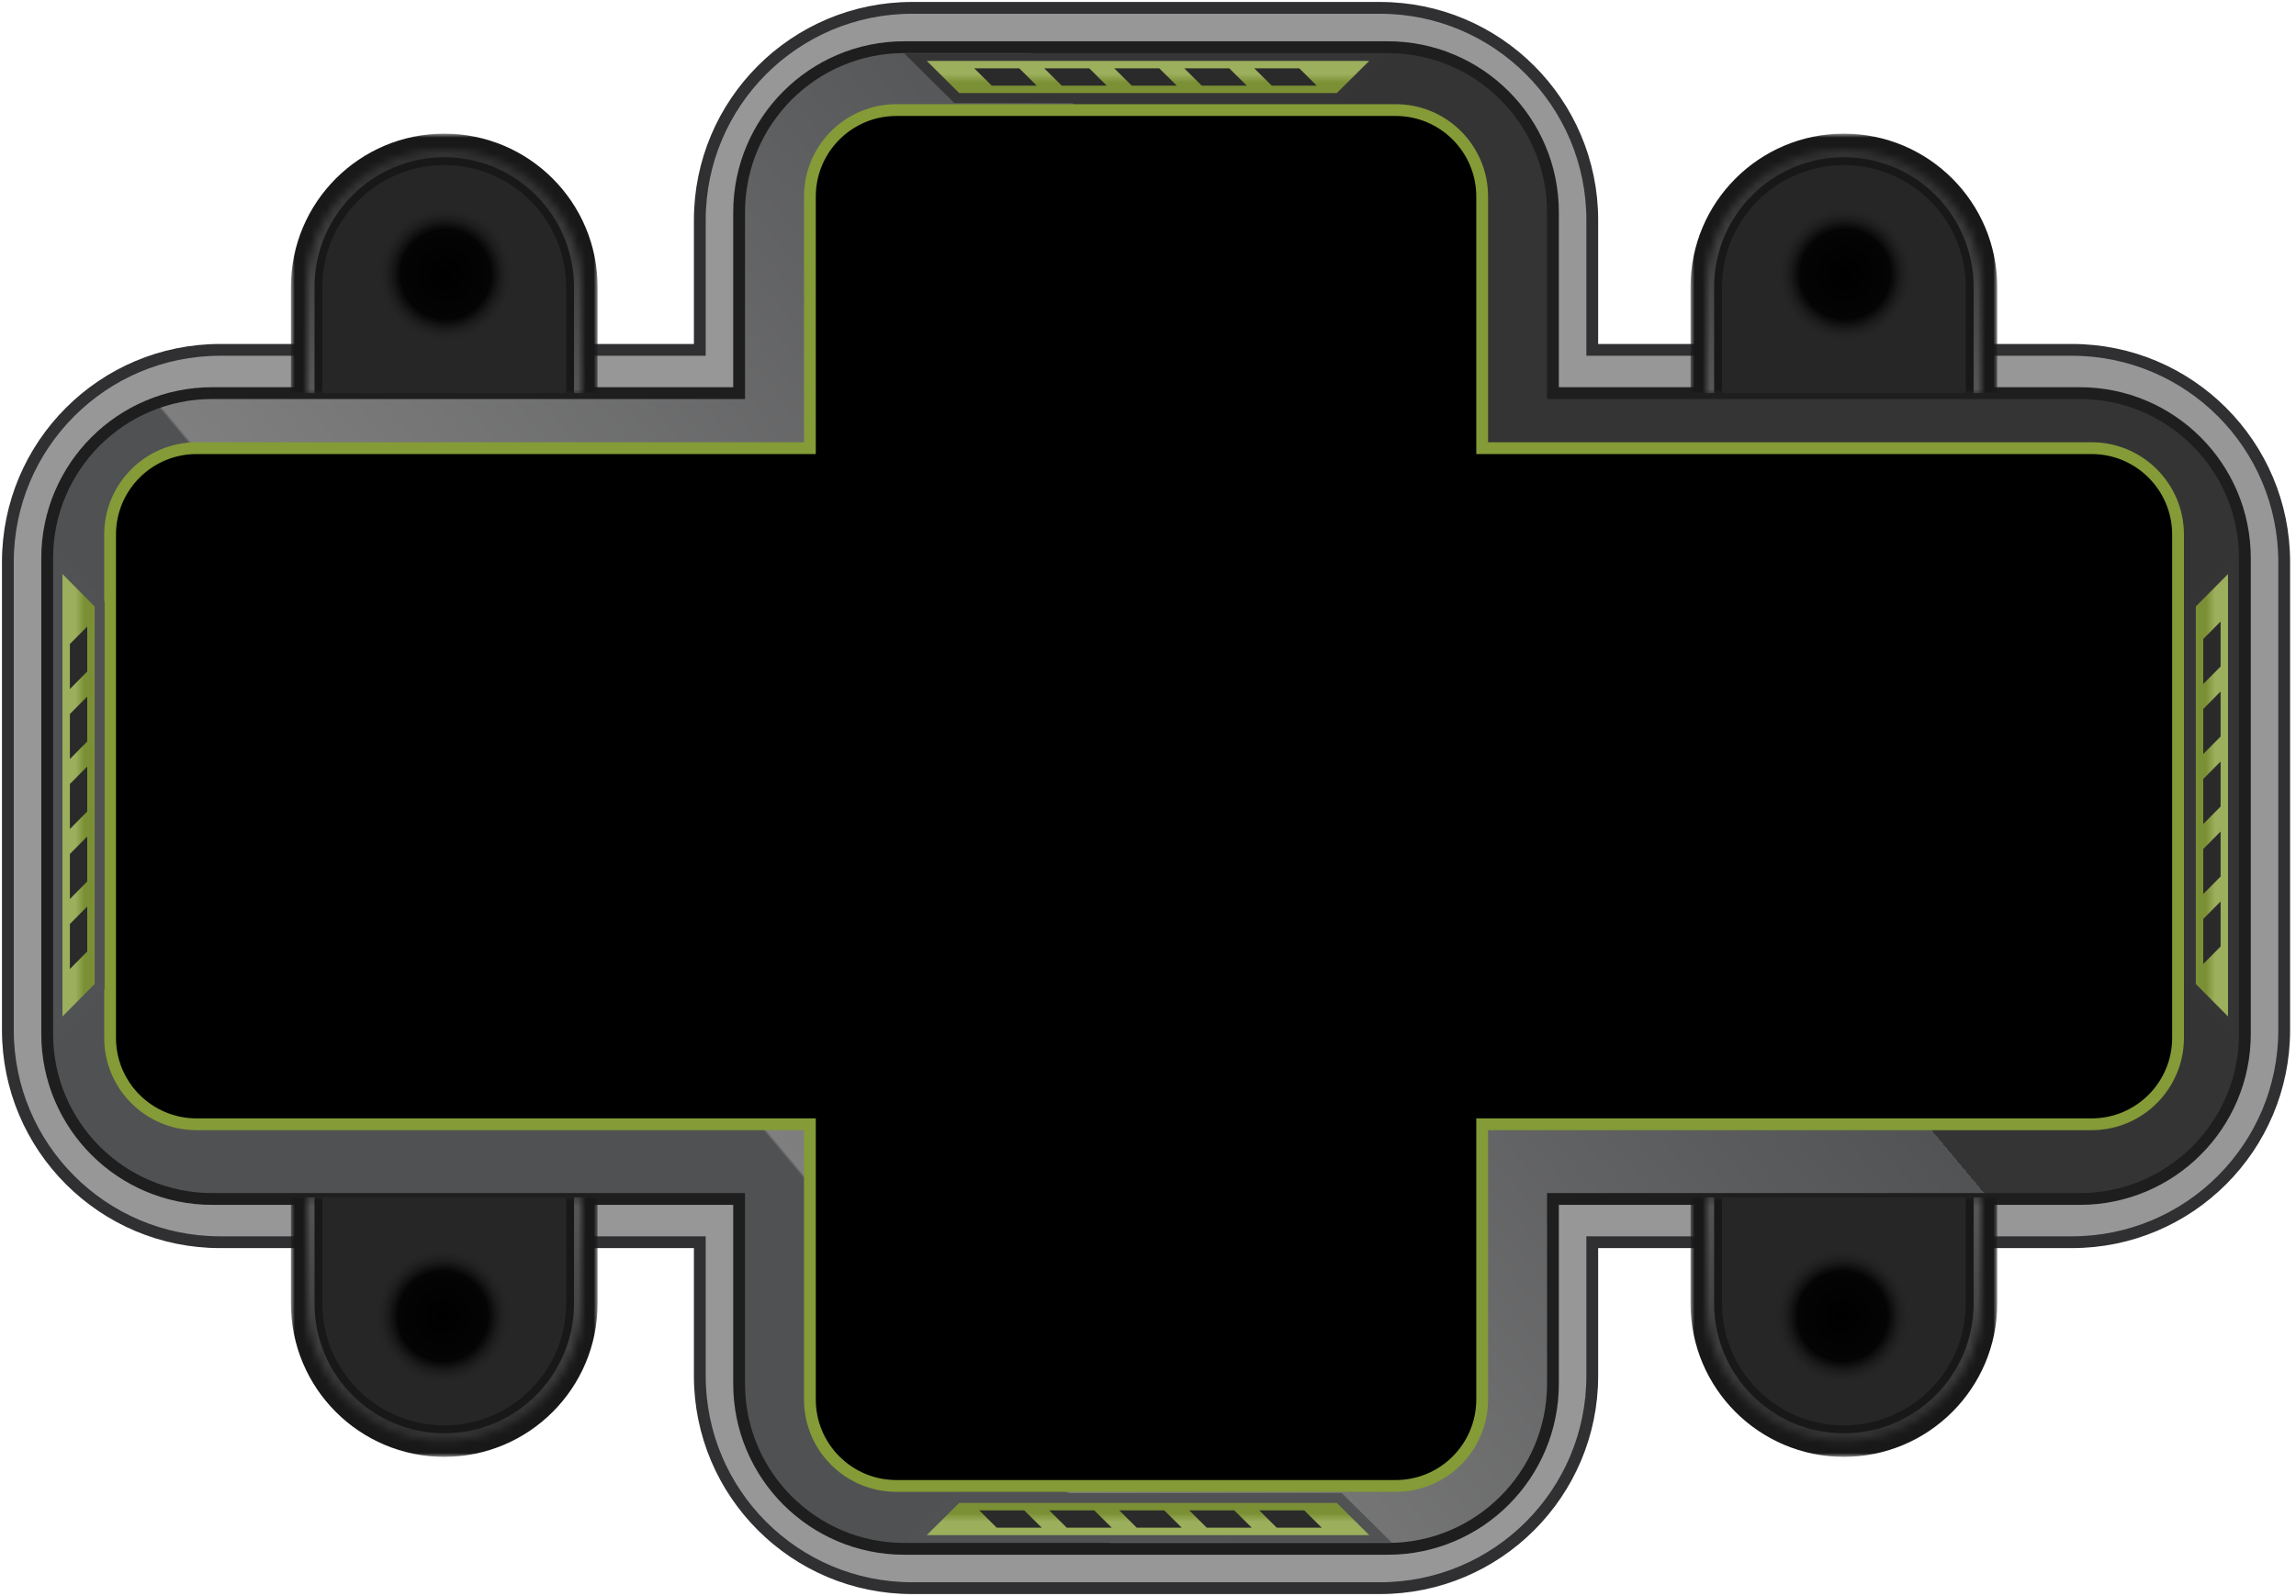 <svg width="292" height="203" viewBox="0 0 292 203" fill="none" xmlns="http://www.w3.org/2000/svg">
<path d="M89 44.5V28C89 13.088 101.088 1 116 1H175.5C190.412 1 202.5 13.088 202.5 28V44.5H263.5C278.412 44.5 290.5 56.588 290.5 71.5V131C290.5 145.912 278.412 158 263.5 158H202.5V175C202.5 189.912 190.412 202 175.5 202H116C101.088 202 89 189.912 89 175V158H28C13.088 158 1 145.912 1 131L1 71.5C1 56.588 13.088 44.5 28 44.5H89Z" fill="#979797" stroke="#302F31" stroke-width="1.5"/>
<path d="M94 50V27C94 15.402 103.402 6 115 6H176.5C188.098 6 197.5 15.402 197.5 27V50H264.5C276.098 50 285.5 59.402 285.5 71V131.5C285.5 143.098 276.098 152.5 264.5 152.5H197.5V176C197.5 187.598 188.098 197 176.5 197H115C103.402 197 94 187.598 94 176V152.5H27C15.402 152.5 6 143.098 6 131.5L6 71C6 59.402 15.402 50 27 50H94Z" fill="url(#paint0_linear_431_141)" stroke="#1E1E1E" stroke-width="1.5"/>
<path d="M103 57V25C103 18.925 107.925 14 114 14H177.5C183.575 14 188.5 18.925 188.5 25V57H266C272.075 57 277 61.925 277 68V132C277 138.075 272.075 143 266 143H188.5V178C188.5 184.075 183.575 189 177.5 189H114C107.925 189 103 184.075 103 178V143H25C18.925 143 14 138.075 14 132V68C14 61.925 18.925 57 25 57H103Z" fill="black" stroke="#849B37" stroke-width="1.5"/>
<path d="M121.359 13.098L115 6.8H177L170.641 13.098H121.359Z" fill="#363536"/>
<path d="M121.995 11.839L117.862 7.745H174.138L170.005 11.839H121.995Z" fill="url(#paint1_linear_431_141)"/>
<path d="M126.128 10.894L123.903 8.689H129.626L131.851 10.894H126.128Z" fill="#2A2A2A"/>
<path d="M135.031 10.894L132.805 8.689H138.528L140.754 10.894H135.031Z" fill="#2A2A2A"/>
<path d="M143.933 10.894L141.708 8.689H147.431L149.656 10.894H143.933Z" fill="#2A2A2A"/>
<path d="M152.836 10.894L150.61 8.689H156.333L158.559 10.894H152.836Z" fill="#2A2A2A"/>
<path d="M161.738 10.894L159.513 8.689H165.236L167.462 10.894H161.738Z" fill="#2A2A2A"/>
<path d="M278 76.508L284.298 70.149L284.298 132.149L278 125.79L278 76.508Z" fill="#363536"/>
<path d="M279.259 77.144L283.353 73.011L283.353 129.288L279.259 125.154L279.259 77.144Z" fill="url(#paint2_linear_431_141)"/>
<path d="M280.205 81.277L282.409 79.052L282.409 84.775L280.205 87.001L280.205 81.277Z" fill="#2A2A2A"/>
<path d="M280.205 90.18L282.409 87.954L282.409 93.677L280.205 95.903L280.205 90.18Z" fill="#2A2A2A"/>
<path d="M280.205 99.082L282.409 96.857L282.409 102.58L280.205 104.806L280.205 99.082Z" fill="#2A2A2A"/>
<path d="M280.205 107.985L282.409 105.759L282.409 111.483L280.205 113.708L280.205 107.985Z" fill="#2A2A2A"/>
<path d="M280.205 116.888L282.409 114.662L282.409 120.385L280.205 122.611L280.205 116.888Z" fill="#2A2A2A"/>
<path d="M170.641 189.902L177 196.2L115 196.2L121.359 189.902L170.641 189.902Z" fill="#515254"/>
<path d="M170.005 191.161L174.138 195.255L117.862 195.255L121.995 191.161L170.005 191.161Z" fill="url(#paint3_linear_431_141)"/>
<path d="M165.872 192.106L168.097 194.311L162.374 194.311L160.149 192.106L165.872 192.106Z" fill="#2A2A2A"/>
<path d="M156.969 192.106L159.195 194.311L153.472 194.311L151.246 192.106L156.969 192.106Z" fill="#2A2A2A"/>
<path d="M148.067 192.106L150.292 194.311L144.569 194.311L142.344 192.106L148.067 192.106Z" fill="#2A2A2A"/>
<path d="M139.164 192.106L141.39 194.311L135.667 194.311L133.441 192.106L139.164 192.106Z" fill="#2A2A2A"/>
<path d="M130.262 192.106L132.487 194.311L126.764 194.311L124.538 192.106L130.262 192.106Z" fill="#2A2A2A"/>
<path d="M13.298 125.79L7 132.149L7 70.149L13.298 76.508L13.298 125.79Z" fill="#515254"/>
<path d="M12.039 125.154L7.945 129.288L7.945 73.011L12.039 77.144L12.039 125.154Z" fill="url(#paint4_linear_431_141)"/>
<path d="M11.094 121.021L8.889 123.247L8.889 117.524L11.094 115.298L11.094 121.021Z" fill="#2A2A2A"/>
<path d="M11.094 112.118L8.889 114.344L8.889 108.621L11.094 106.395L11.094 112.118Z" fill="#2A2A2A"/>
<path d="M11.094 103.216L8.889 105.441L8.889 99.718L11.094 97.493L11.094 103.216Z" fill="#2A2A2A"/>
<path d="M11.094 94.313L8.889 96.539L8.889 90.816L11.094 88.59L11.094 94.313Z" fill="#2A2A2A"/>
<path d="M11.094 85.411L8.889 87.636L8.889 81.913L11.094 79.688L11.094 85.411Z" fill="#2A2A2A"/>
<mask id="path-16-outside-1_431_141" maskUnits="userSpaceOnUse" x="215" y="17" width="39" height="33" fill="black">
<rect fill="white" x="215" y="17" width="39" height="33"/>
<path d="M217 50L217 36.5C217 26.835 224.835 19 234.5 19V19C244.165 19 252 26.835 252 36.5L252 50L217 50Z"/>
</mask>
<path d="M217 50L217 36.5C217 26.835 224.835 19 234.5 19V19C244.165 19 252 26.835 252 36.5L252 50L217 50Z" fill="#262626"/>
<path d="M215 50L215 36.5C215 25.73 223.73 17 234.5 17L234.5 21C225.94 21 219 27.94 219 36.5L219 50L215 50ZM234.5 17C245.27 17 254 25.73 254 36.5L254 50L250 50L250 36.5C250 27.94 243.06 21 234.5 21L234.5 17ZM252 50L217 50L252 50ZM215 36.5C215 25.73 223.73 17 234.5 17C245.27 17 254 25.73 254 36.5L250 36.5C250 27.94 243.06 21 234.5 21C225.94 21 219 27.94 219 36.5L215 36.5Z" fill="#191819" mask="url(#path-16-outside-1_431_141)"/>
<mask id="path-18-inside-2_431_141" fill="white">
<path d="M217 50L217 36.5C217 26.835 224.835 19 234.5 19V19C244.165 19 252 26.835 252 36.5L252 50L217 50Z"/>
</mask>
<path d="M216 50L216 36.5C216 26.283 224.283 18 234.5 18L234.5 20C225.387 20 218 27.387 218 36.5L218 50L216 50ZM234.5 18C244.717 18 253 26.283 253 36.5L253 50L251 50L251 36.5C251 27.387 243.613 20 234.5 20L234.5 18ZM252 50L217 50L252 50ZM216 36.5C216 26.283 224.283 18 234.5 18C244.717 18 253 26.283 253 36.5L251 36.5C251 27.387 243.613 20 234.5 20C225.387 20 218 27.387 218 36.5L216 36.5Z" fill="url(#paint5_linear_431_141)" fill-opacity="0.36" mask="url(#path-18-inside-2_431_141)"/>
<mask id="path-20-outside-3_431_141" maskUnits="userSpaceOnUse" x="221.661" y="22.135" width="26.32" height="25.588" fill="black">
<rect fill="white" x="221.661" y="22.135" width="26.32" height="25.588"/>
<path fill-rule="evenodd" clip-rule="evenodd" d="M239.967 32.306C239.907 32.184 239.843 32.063 239.774 31.944C238.147 29.126 234.544 28.161 231.727 29.787C229.479 31.085 228.41 33.64 228.896 36.051L239.967 32.306ZM240.449 33.726C240.934 36.137 239.865 38.693 237.617 39.99C234.8 41.617 231.197 40.651 229.571 37.834C229.502 37.715 229.437 37.594 229.378 37.471L240.449 33.726Z"/>
</mask>
<path fill-rule="evenodd" clip-rule="evenodd" d="M239.967 32.306C239.907 32.184 239.843 32.063 239.774 31.944C238.147 29.126 234.544 28.161 231.727 29.787C229.479 31.085 228.41 33.64 228.896 36.051L239.967 32.306ZM240.449 33.726C240.934 36.137 239.865 38.693 237.617 39.99C234.8 41.617 231.197 40.651 229.571 37.834C229.502 37.715 229.437 37.594 229.378 37.471L240.449 33.726Z" fill="url(#paint6_linear_431_141)"/>
<path d="M239.967 32.306L240.928 35.148L244.161 34.054L242.661 30.988L239.967 32.306ZM228.896 36.051L225.955 36.643L226.627 39.985L229.857 38.893L228.896 36.051ZM240.449 33.726L243.389 33.134L242.716 29.792L239.487 30.884L240.449 33.726ZM229.378 37.471L228.416 34.63L225.183 35.723L226.683 38.789L229.378 37.471ZM237.175 33.444C237.21 33.503 237.242 33.563 237.272 33.624L242.661 30.988C242.572 30.804 242.475 30.622 242.372 30.444L237.175 33.444ZM233.227 32.385C234.609 31.587 236.377 32.061 237.175 33.444L242.372 30.444C239.917 26.191 234.479 24.734 230.227 27.189L233.227 32.385ZM231.837 35.459C231.598 34.272 232.128 33.02 233.227 32.385L230.227 27.189C226.831 29.15 225.223 33.008 225.955 36.643L231.837 35.459ZM229.857 38.893L240.928 35.148L239.005 29.464L227.934 33.209L229.857 38.893ZM237.508 34.319C237.747 35.505 237.216 36.758 236.117 37.392L239.117 42.588C242.514 40.627 244.122 36.769 243.389 33.134L237.508 34.319ZM236.117 37.392C234.735 38.19 232.967 37.717 232.169 36.334L226.973 39.334C229.428 43.586 234.865 45.043 239.117 42.588L236.117 37.392ZM232.169 36.334C232.134 36.274 232.102 36.214 232.073 36.153L226.683 38.789C226.773 38.973 226.869 39.155 226.973 39.334L232.169 36.334ZM239.487 30.884L228.416 34.63L230.339 40.313L241.41 36.568L239.487 30.884Z" fill="url(#paint7_radial_431_141)" mask="url(#path-20-outside-3_431_141)"/>
<mask id="path-22-outside-4_431_141" maskUnits="userSpaceOnUse" x="37" y="17" width="39" height="33" fill="black">
<rect fill="white" x="37" y="17" width="39" height="33"/>
<path d="M39 50L39 36.5C39 26.835 46.835 19 56.5 19V19C66.165 19 74 26.835 74 36.5L74 50L39 50Z"/>
</mask>
<path d="M39 50L39 36.5C39 26.835 46.835 19 56.5 19V19C66.165 19 74 26.835 74 36.5L74 50L39 50Z" fill="#262626"/>
<path d="M37 50L37 36.5C37 25.73 45.73 17 56.5 17L56.5 21C47.94 21 41 27.94 41 36.5L41 50L37 50ZM56.5 17C67.27 17 76 25.73 76 36.5L76 50L72 50L72 36.5C72 27.94 65.06 21 56.5 21L56.5 17ZM74 50L39 50L74 50ZM37 36.5C37 25.73 45.73 17 56.5 17C67.27 17 76 25.73 76 36.5L72 36.5C72 27.94 65.06 21 56.5 21C47.94 21 41 27.94 41 36.5L37 36.5Z" fill="#191819" mask="url(#path-22-outside-4_431_141)"/>
<mask id="path-24-inside-5_431_141" fill="white">
<path d="M39 50L39 36.5C39 26.835 46.835 19 56.5 19V19C66.165 19 74 26.835 74 36.5L74 50L39 50Z"/>
</mask>
<path d="M38 50L38 36.5C38 26.283 46.283 18 56.5 18L56.5 20C47.387 20 40 27.387 40 36.5L40 50L38 50ZM56.5 18C66.717 18 75 26.283 75 36.5L75 50L73 50L73 36.5C73 27.387 65.613 20 56.5 20L56.5 18ZM74 50L39 50L74 50ZM38 36.5C38 26.283 46.283 18 56.5 18C66.717 18 75 26.283 75 36.5L73 36.5C73 27.387 65.613 20 56.5 20C47.387 20 40 27.387 40 36.5L38 36.5Z" fill="url(#paint8_linear_431_141)" fill-opacity="0.36" mask="url(#path-24-inside-5_431_141)"/>
<mask id="path-26-outside-6_431_141" maskUnits="userSpaceOnUse" x="44.761" y="23.741" width="23.977" height="22.563" fill="black">
<rect fill="white" x="44.761" y="23.741" width="23.977" height="22.563"/>
<path fill-rule="evenodd" clip-rule="evenodd" d="M62.242 36.806C62.286 36.678 62.326 36.547 62.362 36.413C63.204 33.271 61.339 30.041 58.197 29.199C55.69 28.527 53.127 29.578 51.766 31.626L62.242 36.806ZM61.579 38.151C60.217 40.199 57.654 41.251 55.148 40.579C52.005 39.737 50.14 36.507 50.982 33.364C51.018 33.231 51.058 33.1 51.102 32.971L61.579 38.151Z"/>
</mask>
<path fill-rule="evenodd" clip-rule="evenodd" d="M62.242 36.806C62.286 36.678 62.326 36.547 62.362 36.413C63.204 33.271 61.339 30.041 58.197 29.199C55.69 28.527 53.127 29.578 51.766 31.626L62.242 36.806ZM61.579 38.151C60.217 40.199 57.654 41.251 55.148 40.579C52.005 39.737 50.14 36.507 50.982 33.364C51.018 33.231 51.058 33.1 51.102 32.971L61.579 38.151Z" fill="url(#paint9_linear_431_141)"/>
<path d="M62.242 36.806L60.913 39.495L63.972 41.008L65.08 37.779L62.242 36.806ZM51.766 31.626L49.268 29.965L47.38 32.804L50.436 34.315L51.766 31.626ZM61.579 38.151L64.077 39.812L65.964 36.973L62.908 35.462L61.579 38.151ZM51.102 32.971L52.432 30.282L49.372 28.769L48.265 31.997L51.102 32.971ZM59.464 35.637C59.446 35.704 59.426 35.769 59.405 35.833L65.08 37.779C65.146 37.586 65.206 37.389 65.26 37.19L59.464 35.637ZM57.42 32.097C58.962 32.51 59.877 34.095 59.464 35.637L65.26 37.19C66.531 32.447 63.716 27.572 58.973 26.301L57.42 32.097ZM54.264 33.287C54.934 32.279 56.195 31.768 57.42 32.097L58.973 26.301C55.185 25.286 51.321 26.877 49.268 29.965L54.264 33.287ZM50.436 34.315L60.913 39.495L63.572 34.117L53.096 28.937L50.436 34.315ZM59.08 36.49C58.41 37.499 57.15 38.009 55.924 37.681L54.371 43.477C58.159 44.492 62.024 42.9 64.077 39.812L59.08 36.49ZM55.924 37.681C54.382 37.268 53.467 35.683 53.88 34.141L48.084 32.588C46.814 37.331 49.628 42.206 54.371 43.477L55.924 37.681ZM53.88 34.141C53.898 34.074 53.918 34.008 53.94 33.945L48.265 31.997C48.198 32.191 48.138 32.388 48.084 32.588L53.88 34.141ZM62.908 35.462L52.432 30.282L49.773 35.66L60.249 40.84L62.908 35.462Z" fill="url(#paint10_radial_431_141)" mask="url(#path-26-outside-6_431_141)"/>
<mask id="path-28-outside-7_431_141" maskUnits="userSpaceOnUse" x="215" y="152.3" width="39" height="33" fill="black">
<rect fill="white" x="215" y="152.3" width="39" height="33"/>
<path d="M252 152.3L252 165.8C252 175.465 244.165 183.3 234.5 183.3V183.3C224.835 183.3 217 175.465 217 165.8L217 152.3L252 152.3Z"/>
</mask>
<path d="M252 152.3L252 165.8C252 175.465 244.165 183.3 234.5 183.3V183.3C224.835 183.3 217 175.465 217 165.8L217 152.3L252 152.3Z" fill="#262626"/>
<path d="M254 152.3L254 165.8C254 176.57 245.27 185.3 234.5 185.3L234.5 181.3C243.06 181.3 250 174.36 250 165.8L250 152.3L254 152.3ZM234.5 185.3C223.73 185.3 215 176.57 215 165.8L215 152.3L219 152.3L219 165.8C219 174.36 225.94 181.3 234.5 181.3L234.5 185.3ZM217 152.3L252 152.3L217 152.3ZM254 165.8C254 176.57 245.27 185.3 234.5 185.3C223.73 185.3 215 176.57 215 165.8L219 165.8C219 174.36 225.94 181.3 234.5 181.3C243.06 181.3 250 174.36 250 165.8L254 165.8Z" fill="#191819" mask="url(#path-28-outside-7_431_141)"/>
<mask id="path-30-inside-8_431_141" fill="white">
<path d="M252 152.3L252 165.8C252 175.465 244.165 183.3 234.5 183.3V183.3C224.835 183.3 217 175.465 217 165.8L217 152.3L252 152.3Z"/>
</mask>
<path d="M253 152.3L253 165.8C253 176.017 244.717 184.3 234.5 184.3L234.5 182.3C243.613 182.3 251 174.913 251 165.8L251 152.3L253 152.3ZM234.5 184.3C224.283 184.3 216 176.017 216 165.8L216 152.3L218 152.3L218 165.8C218 174.913 225.387 182.3 234.5 182.3L234.5 184.3ZM217 152.3L252 152.3L217 152.3ZM253 165.8C253 176.017 244.717 184.3 234.5 184.3C224.283 184.3 216 176.017 216 165.8L218 165.8C218 174.913 225.387 182.3 234.5 182.3C243.613 182.3 251 174.913 251 165.8L253 165.8Z" fill="url(#paint11_linear_431_141)" fill-opacity="0.36" mask="url(#path-30-inside-8_431_141)"/>
<mask id="path-32-outside-9_431_141" maskUnits="userSpaceOnUse" x="222.262" y="155.996" width="23.977" height="22.563" fill="black">
<rect fill="white" x="222.262" y="155.996" width="23.977" height="22.563"/>
<path fill-rule="evenodd" clip-rule="evenodd" d="M228.758 165.494C228.714 165.623 228.674 165.753 228.638 165.887C227.796 169.029 229.661 172.259 232.803 173.101C235.31 173.773 237.873 172.722 239.234 170.674L228.758 165.494ZM229.421 164.149C230.783 162.101 233.345 161.05 235.852 161.721C238.995 162.563 240.86 165.793 240.018 168.936C239.982 169.069 239.942 169.2 239.898 169.329L229.421 164.149Z"/>
</mask>
<path fill-rule="evenodd" clip-rule="evenodd" d="M228.758 165.494C228.714 165.623 228.674 165.753 228.638 165.887C227.796 169.029 229.661 172.259 232.803 173.101C235.31 173.773 237.873 172.722 239.234 170.674L228.758 165.494ZM229.421 164.149C230.783 162.101 233.345 161.05 235.852 161.721C238.995 162.563 240.86 165.793 240.018 168.936C239.982 169.069 239.942 169.2 239.898 169.329L229.421 164.149Z" fill="url(#paint12_linear_431_141)"/>
<path d="M228.758 165.494L230.087 162.805L227.028 161.292L225.92 164.521L228.758 165.494ZM239.234 170.674L241.732 172.335L243.62 169.496L240.564 167.985L239.234 170.674ZM229.421 164.149L226.923 162.488L225.036 165.327L228.092 166.838L229.421 164.149ZM239.898 169.329L238.568 172.018L241.628 173.531L242.735 170.303L239.898 169.329ZM231.536 166.663C231.554 166.596 231.574 166.531 231.595 166.467L225.92 164.521C225.854 164.714 225.794 164.911 225.74 165.11L231.536 166.663ZM233.58 170.203C232.038 169.79 231.123 168.205 231.536 166.663L225.74 165.11C224.469 169.853 227.284 174.728 232.027 175.999L233.58 170.203ZM236.736 169.013C236.066 170.021 234.805 170.532 233.58 170.203L232.027 175.999C235.815 177.014 239.68 175.423 241.732 172.335L236.736 169.013ZM240.564 167.985L230.087 162.805L227.428 168.183L237.905 173.363L240.564 167.985ZM231.92 165.81C232.59 164.801 233.85 164.291 235.076 164.619L236.629 158.824C232.841 157.808 228.976 159.4 226.923 162.488L231.92 165.81ZM235.076 164.619C236.618 165.032 237.533 166.617 237.12 168.159L242.916 169.712C244.186 164.969 241.372 160.094 236.629 158.824L235.076 164.619ZM237.12 168.159C237.102 168.226 237.082 168.292 237.06 168.355L242.735 170.303C242.802 170.109 242.862 169.912 242.916 169.712L237.12 168.159ZM228.092 166.838L238.568 172.018L241.228 166.64L230.751 161.46L228.092 166.838Z" fill="url(#paint13_radial_431_141)" mask="url(#path-32-outside-9_431_141)"/>
<mask id="path-34-outside-10_431_141" maskUnits="userSpaceOnUse" x="37" y="152.3" width="39" height="33" fill="black">
<rect fill="white" x="37" y="152.3" width="39" height="33"/>
<path d="M74 152.3L74 165.8C74 175.465 66.165 183.3 56.5 183.3V183.3C46.835 183.3 39 175.465 39 165.8L39 152.3L74 152.3Z"/>
</mask>
<path d="M74 152.3L74 165.8C74 175.465 66.165 183.3 56.5 183.3V183.3C46.835 183.3 39 175.465 39 165.8L39 152.3L74 152.3Z" fill="#262626"/>
<path d="M76 152.3L76 165.8C76 176.57 67.27 185.3 56.5 185.3L56.5 181.3C65.06 181.3 72 174.36 72 165.8L72 152.3L76 152.3ZM56.5 185.3C45.73 185.3 37 176.57 37 165.8L37 152.3L41 152.3L41 165.8C41 174.36 47.94 181.3 56.5 181.3L56.5 185.3ZM39 152.3L74 152.3L39 152.3ZM76 165.8C76 176.57 67.27 185.3 56.5 185.3C45.73 185.3 37 176.57 37 165.8L41 165.8C41 174.36 47.94 181.3 56.5 181.3C65.06 181.3 72 174.36 72 165.8L76 165.8Z" fill="#191819" mask="url(#path-34-outside-10_431_141)"/>
<mask id="path-36-inside-11_431_141" fill="white">
<path d="M74 152.3L74 165.8C74 175.465 66.165 183.3 56.5 183.3V183.3C46.835 183.3 39 175.465 39 165.8L39 152.3L74 152.3Z"/>
</mask>
<path d="M75 152.3L75 165.8C75 176.017 66.717 184.3 56.5 184.3L56.5 182.3C65.613 182.3 73 174.913 73 165.8L73 152.3L75 152.3ZM56.5 184.3C46.283 184.3 38 176.017 38 165.8L38 152.3L40 152.3L40 165.8C40 174.913 47.387 182.3 56.5 182.3L56.5 184.3ZM39 152.3L74 152.3L39 152.3ZM75 165.8C75 176.017 66.717 184.3 56.5 184.3C46.283 184.3 38 176.017 38 165.8L40 165.8C40 174.913 47.387 182.3 56.5 182.3C65.613 182.3 73 174.913 73 165.8L75 165.8Z" fill="url(#paint14_linear_431_141)" fill-opacity="0.36" mask="url(#path-36-inside-11_431_141)"/>
<mask id="path-38-outside-12_431_141" maskUnits="userSpaceOnUse" x="43.018" y="154.577" width="26.32" height="25.588" fill="black">
<rect fill="white" x="43.018" y="154.577" width="26.32" height="25.588"/>
<path fill-rule="evenodd" clip-rule="evenodd" d="M51.033 169.994C51.093 170.116 51.157 170.237 51.226 170.357C52.853 173.174 56.456 174.139 59.273 172.513C61.521 171.215 62.59 168.66 62.104 166.249L51.033 169.994ZM50.551 168.574C50.066 166.163 51.135 163.608 53.383 162.31C56.2 160.683 59.803 161.649 61.429 164.466C61.498 164.586 61.563 164.706 61.622 164.829L50.551 168.574Z"/>
</mask>
<path fill-rule="evenodd" clip-rule="evenodd" d="M51.033 169.994C51.093 170.116 51.157 170.237 51.226 170.357C52.853 173.174 56.456 174.139 59.273 172.513C61.521 171.215 62.59 168.66 62.104 166.249L51.033 169.994ZM50.551 168.574C50.066 166.163 51.135 163.608 53.383 162.31C56.2 160.683 59.803 161.649 61.429 164.466C61.498 164.586 61.563 164.706 61.622 164.829L50.551 168.574Z" fill="url(#paint15_linear_431_141)"/>
<path d="M51.033 169.994L50.072 167.152L46.839 168.246L48.339 171.312L51.033 169.994ZM62.104 166.249L65.045 165.657L64.373 162.315L61.143 163.407L62.104 166.249ZM50.551 168.574L47.611 169.166L48.283 172.508L51.513 171.416L50.551 168.574ZM61.622 164.829L62.584 167.67L65.817 166.577L64.317 163.511L61.622 164.829ZM53.825 168.857C53.79 168.797 53.758 168.737 53.728 168.676L48.339 171.312C48.428 171.496 48.525 171.678 48.628 171.857L53.825 168.857ZM57.773 169.915C56.391 170.713 54.623 170.239 53.825 168.857L48.628 171.857C51.083 176.109 56.521 177.566 60.773 175.111L57.773 169.915ZM59.163 166.841C59.402 168.028 58.872 169.28 57.773 169.915L60.773 175.111C64.169 173.15 65.777 169.292 65.045 165.657L59.163 166.841ZM61.143 163.407L50.072 167.152L51.995 172.836L63.066 169.091L61.143 163.407ZM53.492 167.982C53.253 166.795 53.784 165.542 54.883 164.908L51.883 159.712C48.486 161.673 46.878 165.531 47.611 169.166L53.492 167.982ZM54.883 164.908C56.265 164.11 58.033 164.583 58.831 165.966L64.027 162.966C61.572 158.714 56.135 157.257 51.883 159.712L54.883 164.908ZM58.831 165.966C58.866 166.026 58.898 166.086 58.927 166.147L64.317 163.511C64.228 163.327 64.131 163.145 64.027 162.966L58.831 165.966ZM51.513 171.416L62.584 167.67L60.661 161.987L49.59 165.732L51.513 171.416Z" fill="url(#paint16_radial_431_141)" mask="url(#path-38-outside-12_431_141)"/>
<defs>
<linearGradient id="paint0_linear_431_141" x1="275.935" y1="-8.27" x2="3.485" y2="219.558" gradientUnits="userSpaceOnUse">
<stop offset="0.34" stop-color="#353435"/>
<stop offset="0.34" stop-color="#525355"/>
<stop offset="0.66" stop-color="#7F7F7F"/>
<stop offset="0.661" stop-color="#505153"/>
</linearGradient>
<linearGradient id="paint1_linear_431_141" x1="146" y1="7.745" x2="146" y2="11.839" gradientUnits="userSpaceOnUse">
<stop offset="0.405" stop-color="#9BAF5D"/>
<stop offset="0.68" stop-color="#7B9034"/>
</linearGradient>
<linearGradient id="paint2_linear_431_141" x1="283.353" y1="101.149" x2="279.259" y2="101.149" gradientUnits="userSpaceOnUse">
<stop offset="0.405" stop-color="#9BAF5D"/>
<stop offset="0.68" stop-color="#7B9034"/>
</linearGradient>
<linearGradient id="paint3_linear_431_141" x1="146" y1="195.255" x2="146" y2="191.161" gradientUnits="userSpaceOnUse">
<stop offset="0.405" stop-color="#9BAF5D"/>
<stop offset="0.68" stop-color="#7B9034"/>
</linearGradient>
<linearGradient id="paint4_linear_431_141" x1="7.945" y1="101.149" x2="12.039" y2="101.149" gradientUnits="userSpaceOnUse">
<stop offset="0.405" stop-color="#9BAF5D"/>
<stop offset="0.68" stop-color="#7B9034"/>
</linearGradient>
<linearGradient id="paint5_linear_431_141" x1="237.192" y1="21.906" x2="235.624" y2="49.988" gradientUnits="userSpaceOnUse">
<stop stop-color="#5E5E5E"/>
<stop offset="1" stop-color="#C4C4C4"/>
</linearGradient>
<linearGradient id="paint6_linear_431_141" x1="231.727" y1="29.787" x2="237.617" y2="39.99" gradientUnits="userSpaceOnUse">
<stop stop-color="#767676"/>
<stop offset="0.45" stop-color="#404040"/>
<stop offset="1" stop-color="#595959"/>
</linearGradient>
<radialGradient id="paint7_radial_431_141" cx="0" cy="0" r="1" gradientUnits="userSpaceOnUse" gradientTransform="translate(234.672 34.889) rotate(60) scale(8.64)">
<stop/>
<stop offset="0.664" stop-color="#040404"/>
<stop offset="1" stop-color="#262626" stop-opacity="0"/>
</radialGradient>
<linearGradient id="paint8_linear_431_141" x1="59.192" y1="21.906" x2="57.624" y2="49.988" gradientUnits="userSpaceOnUse">
<stop stop-color="#5E5E5E"/>
<stop offset="1" stop-color="#C4C4C4"/>
</linearGradient>
<linearGradient id="paint9_linear_431_141" x1="58.197" y1="29.199" x2="55.148" y2="40.579" gradientUnits="userSpaceOnUse">
<stop stop-color="#767676"/>
<stop offset="0.45" stop-color="#404040"/>
<stop offset="1" stop-color="#595959"/>
</linearGradient>
<radialGradient id="paint10_radial_431_141" cx="0" cy="0" r="1" gradientUnits="userSpaceOnUse" gradientTransform="translate(56.672 34.889) rotate(105) scale(8.64)">
<stop/>
<stop offset="0.664" stop-color="#040404"/>
<stop offset="1" stop-color="#262626" stop-opacity="0"/>
</radialGradient>
<linearGradient id="paint11_linear_431_141" x1="231.808" y1="180.394" x2="233.376" y2="152.312" gradientUnits="userSpaceOnUse">
<stop stop-color="#5E5E5E"/>
<stop offset="1" stop-color="#C4C4C4"/>
</linearGradient>
<linearGradient id="paint12_linear_431_141" x1="232.803" y1="173.101" x2="235.852" y2="161.721" gradientUnits="userSpaceOnUse">
<stop stop-color="#767676"/>
<stop offset="0.45" stop-color="#404040"/>
<stop offset="1" stop-color="#595959"/>
</linearGradient>
<radialGradient id="paint13_radial_431_141" cx="0" cy="0" r="1" gradientUnits="userSpaceOnUse" gradientTransform="translate(234.328 167.411) rotate(-75) scale(8.64)">
<stop/>
<stop offset="0.664" stop-color="#040404"/>
<stop offset="1" stop-color="#262626" stop-opacity="0"/>
</radialGradient>
<linearGradient id="paint14_linear_431_141" x1="53.808" y1="180.394" x2="55.376" y2="152.312" gradientUnits="userSpaceOnUse">
<stop stop-color="#5E5E5E"/>
<stop offset="1" stop-color="#C4C4C4"/>
</linearGradient>
<linearGradient id="paint15_linear_431_141" x1="59.273" y1="172.513" x2="53.383" y2="162.31" gradientUnits="userSpaceOnUse">
<stop stop-color="#767676"/>
<stop offset="0.45" stop-color="#404040"/>
<stop offset="1" stop-color="#595959"/>
</linearGradient>
<radialGradient id="paint16_radial_431_141" cx="0" cy="0" r="1" gradientUnits="userSpaceOnUse" gradientTransform="translate(56.328 167.411) rotate(-120) scale(8.64)">
<stop/>
<stop offset="0.664" stop-color="#040404"/>
<stop offset="1" stop-color="#262626" stop-opacity="0"/>
</radialGradient>
</defs>
</svg>
